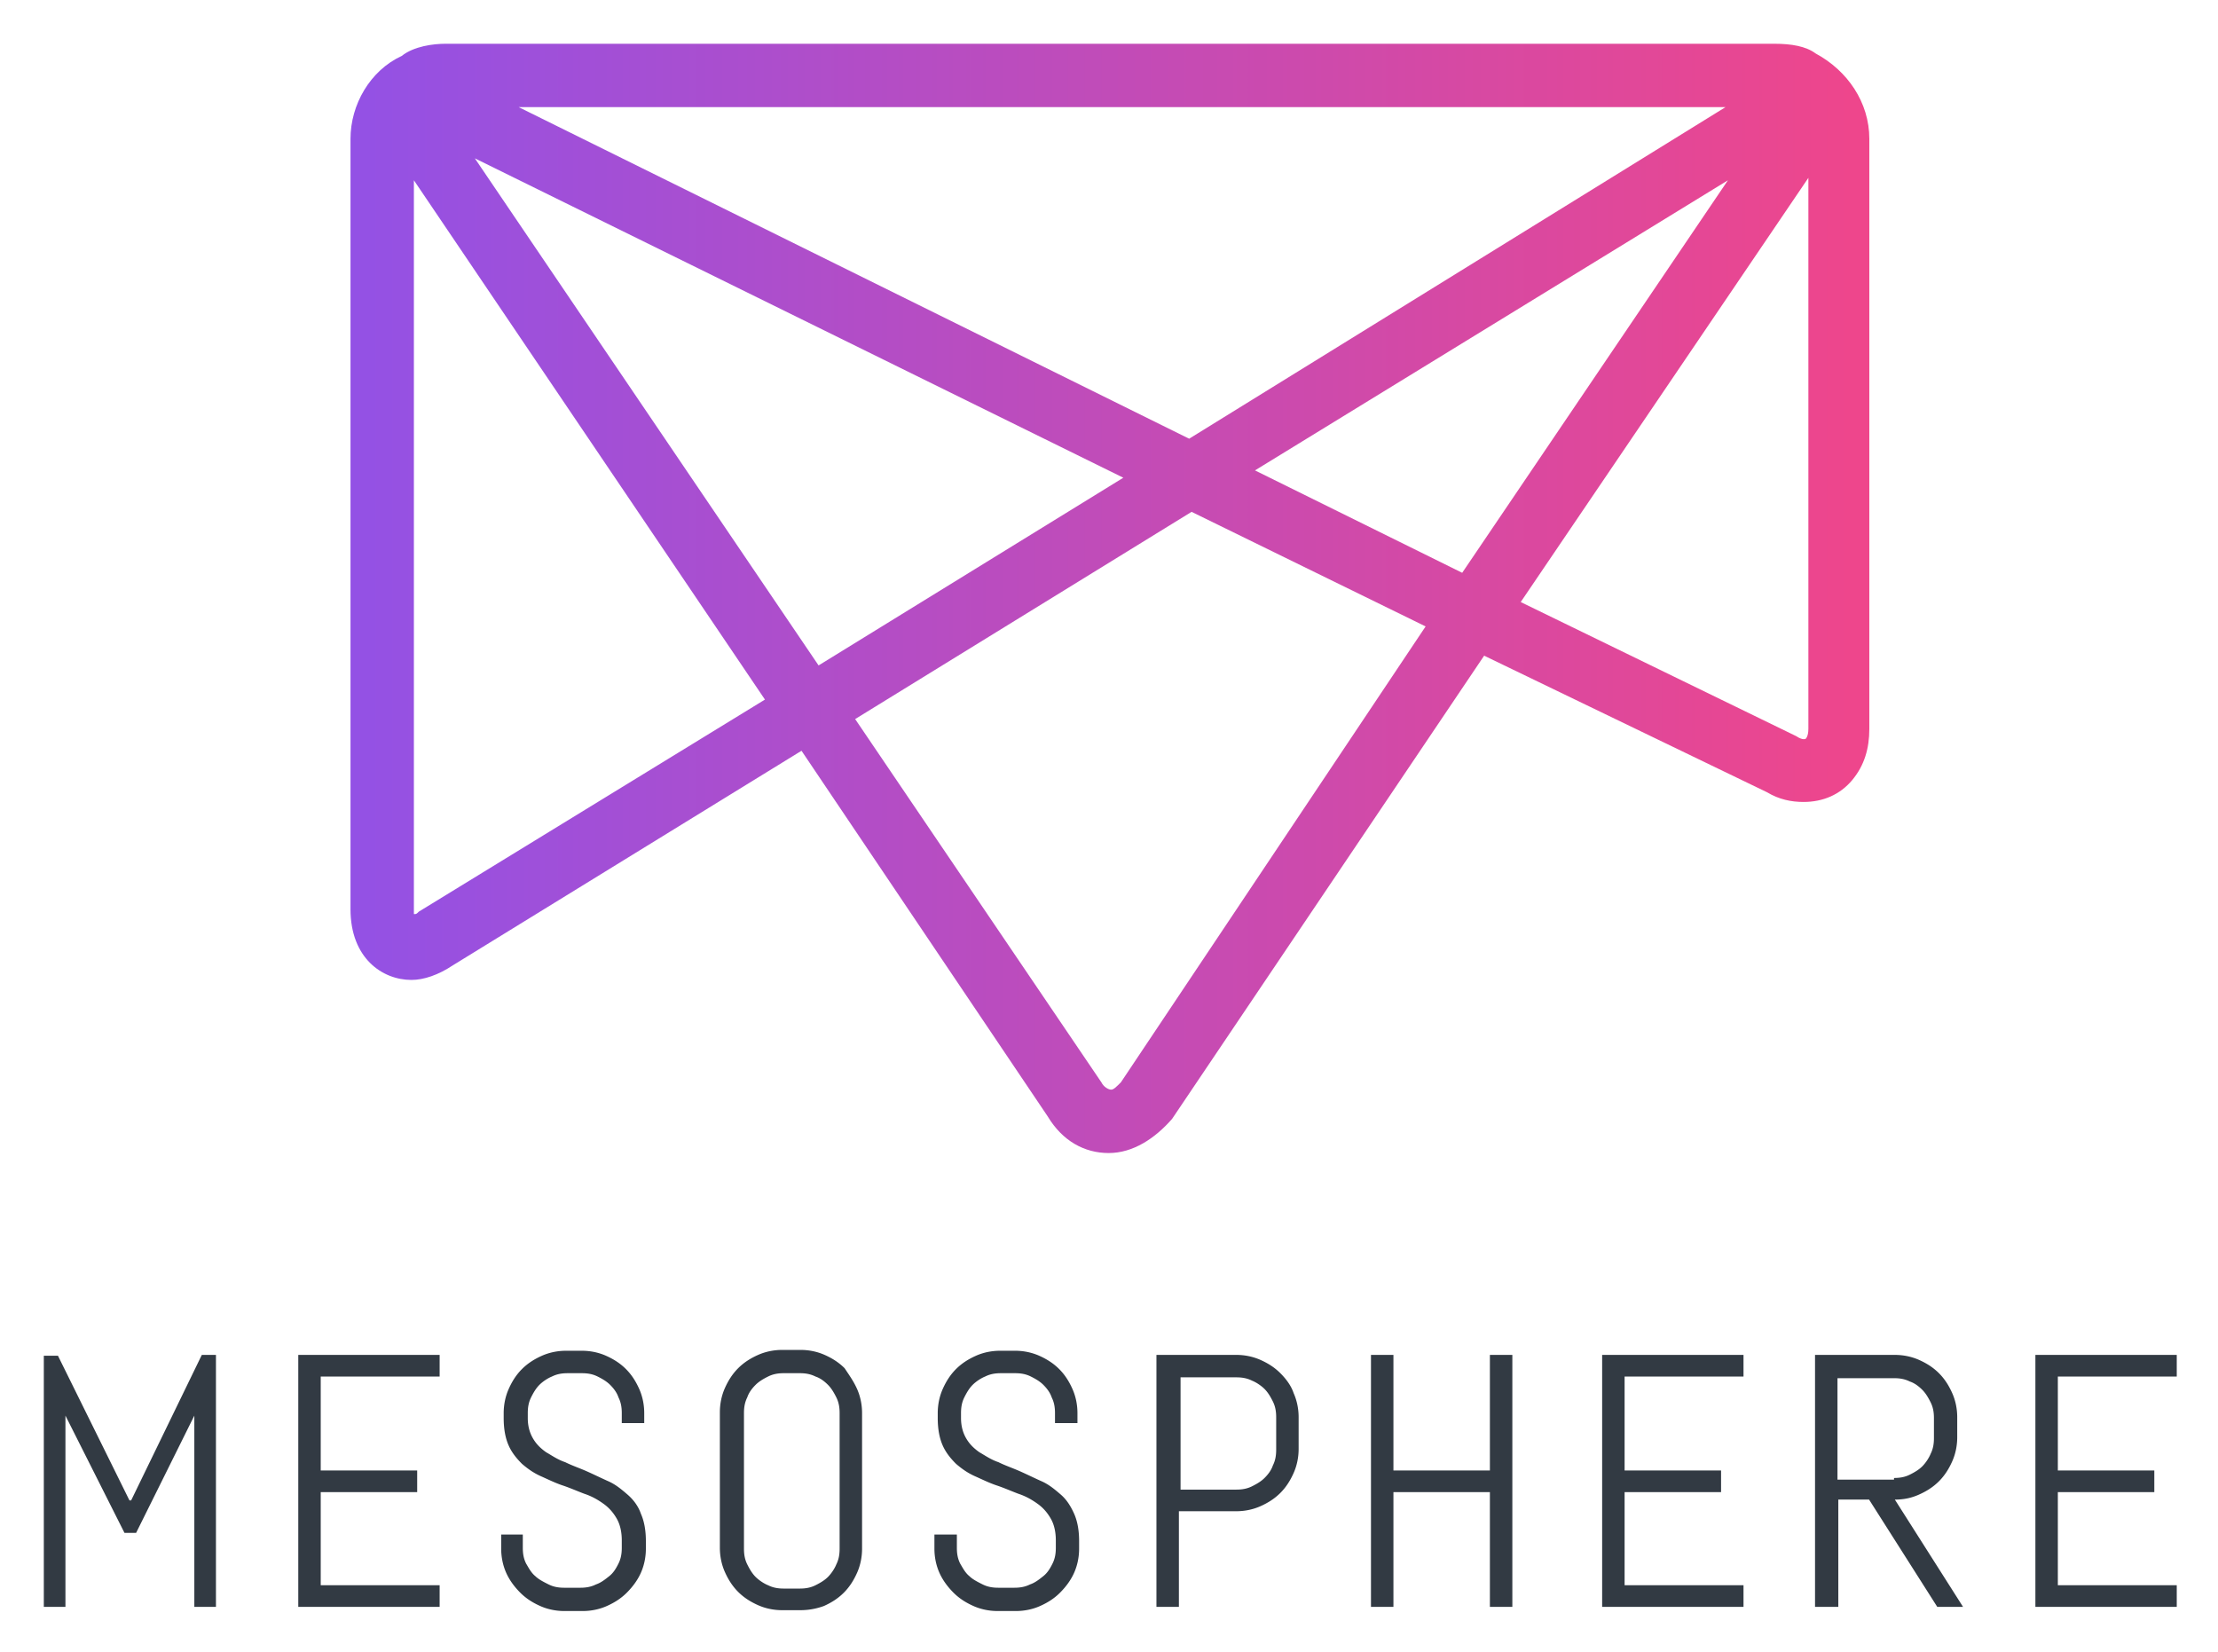 <svg xmlns="http://www.w3.org/2000/svg" role="img" viewBox="33.87 -1.38 332.02 247.27"><title>D2iQ logo</title><path fill="none" d="M0 0h400v245H0z" pointer-events="none"/><g transform="translate(13.034 -21.104) scale(.748)"><path fill="#323A43" d="M439.681 301.84v18.804h19.305v4.327h-19.305v18.639h23.797v4.327h-28.29v-50.424h28.29v4.327h-23.797zm-32.618 24.629l13.646 21.468h-5.158l-13.646-21.468h-6.156v21.468h-4.661v-50.424h15.977c1.664 0 3.328.333 4.826.998 1.498.666 2.829 1.497 3.993 2.662 1.166 1.166 1.997 2.497 2.662 3.994.667 1.498.999 3.163.999 4.826v3.995c0 1.663-.332 3.327-.999 4.825-.665 1.497-1.496 2.829-2.662 3.994-1.164 1.165-2.495 1.997-3.993 2.662-1.499.667-2.997 1-4.828 1zm-.167-4.327c1.165 0 2.164-.167 3.162-.666.999-.498 1.831-.997 2.496-1.664.666-.664 1.332-1.665 1.665-2.496.499-.999.665-1.996.665-3.162v-3.993c0-1.166-.166-2.164-.665-3.161-.5-.999-.999-1.832-1.665-2.497-.665-.666-1.497-1.331-2.496-1.665-.998-.498-1.997-.665-3.162-.665h-11.315v20.302h11.315v-.333zm-58.411 25.795h28.29v-4.327h-23.797v-18.639h19.305v-4.327h-19.305V301.84h23.797v-4.327h-28.29v50.424zm-22.465-27.293h-19.304v-23.131h-4.494v50.424h4.494v-22.966h19.304v22.966h4.494v-50.424h-4.494v23.131zm-39.275-15.477c.666 1.498.999 3.163.999 4.826v6.323c0 1.665-.333 3.329-.999 4.826-.665 1.499-1.497 2.83-2.662 3.995-1.164 1.164-2.497 1.996-3.993 2.662-1.498.665-3.162.999-4.827.999h-11.481v19.138h-4.494v-50.424h15.976c1.665 0 3.329.333 4.827.998 1.496.666 2.829 1.497 3.993 2.662 1.164 1.167 2.163 2.498 2.661 3.995zm-3.494 4.826c0-1.164-.167-2.163-.666-3.162-.498-.998-.999-1.83-1.664-2.496-.666-.665-1.663-1.331-2.496-1.663-.999-.5-1.996-.667-3.162-.667h-11.149v22.467h11.149c1.166 0 2.163-.167 3.162-.667.998-.499 1.83-.997 2.496-1.663.665-.666 1.331-1.498 1.664-2.496.499-.998.666-1.997.666-3.162v-6.491zM240.15 325.47c-1.166-.998-2.33-1.997-3.828-2.662-1.497-.666-2.829-1.332-4.327-1.997-1.497-.666-2.996-1.165-4.327-1.831-1.497-.499-2.663-1.331-3.828-1.996-1.164-.832-1.996-1.664-2.663-2.83-.664-1.164-.998-2.495-.998-3.993v-.998c0-1.166.166-2.163.666-3.162.499-.999.999-1.831 1.664-2.496.667-.667 1.665-1.332 2.497-1.664.998-.499 1.997-.667 3.161-.667h2.83c1.165 0 2.164.168 3.162.667.999.499 1.83.997 2.497 1.664.665.665 1.331 1.497 1.665 2.496.499.999.665 1.996.665 3.162v1.996h4.494v-1.996c0-1.665-.333-3.329-.999-4.827-.665-1.498-1.497-2.829-2.663-3.993-1.164-1.165-2.497-1.997-3.993-2.664-1.498-.664-3.163-.997-4.826-.997h-2.996c-1.665 0-3.329.333-4.826.997-1.498.667-2.83 1.499-3.994 2.664-1.166 1.164-1.998 2.495-2.664 3.993-.666 1.498-.999 3.162-.999 4.827v.998c0 2.163.333 3.993.999 5.491.666 1.498 1.664 2.663 2.664 3.661 1.164.998 2.329 1.83 3.827 2.497 1.498.664 2.829 1.331 4.327 1.83s2.995 1.165 4.327 1.664c1.498.499 2.662 1.165 3.827 1.997 1.166.831 1.998 1.83 2.662 2.994.667 1.166.999 2.664.999 4.327v1.499c0 1.163-.167 2.163-.666 3.161s-.998 1.83-1.83 2.497c-.832.664-1.665 1.331-2.662 1.663-.999.5-1.998.666-3.163.666h-3.162c-1.165 0-2.164-.166-3.162-.666-.998-.499-1.998-.999-2.662-1.663-.833-.667-1.331-1.665-1.831-2.497-.499-.998-.666-1.998-.666-3.161v-2.663h-4.492v2.829c0 1.664.332 3.329.998 4.825.666 1.498 1.665 2.83 2.829 3.994 1.165 1.165 2.496 1.997 3.995 2.663 1.497.666 3.161.999 4.826.999h3.661c1.664 0 3.329-.333 4.826-.999 1.499-.666 2.83-1.498 3.995-2.663 1.165-1.164 2.163-2.496 2.829-3.994.666-1.496.998-3.161.998-4.825v-1.498c0-2.162-.332-3.994-.998-5.491-.669-1.498-1.501-2.829-2.665-3.828zm-40.772-21.135c.666 1.498.999 3.162.999 4.827v27.125c0 1.664-.333 3.329-.999 4.825-.666 1.498-1.497 2.83-2.662 3.994-1.166 1.165-2.497 1.997-3.994 2.663a13.67 13.67 0 01-4.66.832h-3.66c-1.665 0-3.329-.333-4.827-.999-1.498-.665-2.829-1.496-3.994-2.662s-1.997-2.497-2.663-3.993c-.665-1.499-.998-3.163-.998-4.826v-27.127c0-1.663.333-3.327.998-4.825.667-1.497 1.499-2.828 2.663-3.994 1.165-1.165 2.496-1.997 3.994-2.662 1.498-.667 3.163-.999 4.827-.999h3.66c1.665 0 3.329.332 4.826.999 1.498.665 2.83 1.497 3.994 2.662.999 1.498 1.83 2.662 2.496 4.16zm-3.495 4.827c0-1.166-.166-2.163-.666-3.162-.499-.999-.999-1.831-1.664-2.496-.667-.667-1.499-1.332-2.497-1.664-.998-.499-1.997-.667-3.161-.667h-3.163c-1.165 0-2.164.168-3.163.667-.998.499-1.83.997-2.496 1.664-.666.665-1.332 1.497-1.665 2.496-.499.999-.666 1.996-.666 3.162v27.125c0 1.165.167 2.163.666 3.161.5 1 .999 1.831 1.665 2.496.666.666 1.664 1.332 2.496 1.665.999.499 1.998.665 3.163.665h3.163c1.164 0 2.163-.166 3.161-.665.998-.499 1.83-.999 2.497-1.665.665-.665 1.332-1.664 1.664-2.496.5-.998.666-1.996.666-3.161v-27.125zm-42.435 16.308c-1.165-.998-2.33-1.997-3.827-2.662-1.499-.666-2.83-1.332-4.327-1.997-1.499-.666-2.996-1.165-4.327-1.831-1.499-.499-2.664-1.331-3.828-1.996-1.166-.832-1.998-1.664-2.662-2.83-.667-1.164-.999-2.495-.999-3.993v-.998c0-1.166.167-2.163.666-3.162s.998-1.831 1.665-2.496c.665-.667 1.665-1.332 2.496-1.664.999-.499 1.997-.667 3.163-.667h2.828c1.166 0 2.164.168 3.163.667s1.831.997 2.496 1.664c.667.665 1.333 1.497 1.665 2.496.499.999.667 1.996.667 3.162v1.996h4.493v-1.996c0-1.665-.333-3.329-.998-4.827-.667-1.498-1.499-2.829-2.663-3.993-1.165-1.165-2.496-1.997-3.994-2.664-1.498-.664-3.163-.997-4.827-.997h-3.161c-1.665 0-3.328.333-4.826.997-1.498.667-2.829 1.499-3.994 2.664-1.166 1.164-1.998 2.495-2.662 3.993-.667 1.498-1 3.162-1 4.827v.998c0 2.163.333 3.993 1 5.491.665 1.498 1.663 2.663 2.662 3.661 1.165.998 2.329 1.83 3.827 2.497 1.498.664 2.829 1.331 4.327 1.83s2.996 1.165 4.327 1.664c1.498.499 2.664 1.165 3.827 1.997 1.166.831 1.998 1.83 2.664 2.994.666 1.166.999 2.664.999 4.327v1.499c0 1.163-.167 2.163-.667 3.161-.499.998-.998 1.83-1.83 2.497-.832.664-1.665 1.331-2.662 1.663-.999.5-1.998.666-3.163.666h-3.163c-1.163 0-2.162-.166-3.161-.666-.998-.499-1.997-.999-2.662-1.663-.833-.667-1.332-1.665-1.83-2.497-.5-.998-.667-1.998-.667-3.161v-2.663h-4.327v2.829c0 1.664.333 3.329.999 4.825.666 1.498 1.665 2.83 2.829 3.994 1.166 1.165 2.497 1.997 3.993 2.663 1.499.666 3.163.999 4.826.999h3.663c1.664 0 3.328-.333 4.826-.999 1.497-.666 2.829-1.498 3.994-2.663 1.166-1.164 2.164-2.496 2.829-3.994.666-1.496.999-3.161.999-4.825v-1.498c0-2.162-.333-3.994-.999-5.491-.504-1.498-1.503-2.829-2.667-3.828zm-65.9 22.467h28.291v-4.327H92.041v-18.639h19.304v-4.327H92.041V301.84h23.798v-4.327H87.548v50.424zm-33.449-21.302h-.333l-14.312-28.957h-2.829v50.259h4.327v-38.275l11.815 23.464h2.33l11.649-23.464v38.275h4.327v-50.424h-2.829l-14.145 29.122z"/><linearGradient id="a" x1="-223.685" x2="-220.369" y1="74.057" y2="74.057" gradientTransform="matrix(91.66 0 0 66.886 20600.938 -4807.302)" gradientUnits="userSpaceOnUse"><stop offset="0" stop-color="#9351e5"/><stop offset="1" stop-color="#ef468b"/></linearGradient><path fill="url(#a)" d="M249.733 257.116c-4.878 0-9.27-2.439-12.197-7.32l-49.277-73.184-69.768 42.934c-2.927 1.954-5.854 2.928-8.294 2.928-5.854 0-12.197-4.391-12.197-14.147V54.153c0-6.832 3.903-13.661 10.246-16.588 2.44-1.951 6.342-2.44 8.783-2.44h265.898c3.415 0 6.342.489 8.294 1.951 6.343 3.416 10.733 9.759 10.733 17.077v118.068c0 3.903-.976 7.32-3.415 10.246-2.438 2.929-5.854 4.391-9.757 4.391-2.44 0-4.88-.489-7.318-1.951l-56.596-27.322-62.45 92.697c-3.415 3.906-7.805 6.834-12.685 6.834zm-50.74-86.846l49.277 72.695c.487.974 1.463 1.466 1.952 1.466.487 0 .976-.492 1.951-1.466l60.985-91.234-46.837-22.931-67.328 41.47zm-88.796 39.519v6.343-6.343zm.489-147.342V209.3c.487 0 .487 0 .976-.485l69.279-42.447-70.255-103.921zm221.501 84.405l55.131 26.832c1.465.978 1.951.489 1.951.489s.489-.489.489-1.951V61.958l-57.571 84.894zM122.882 58.056l68.792 101.48 60.986-37.566-129.778-63.914zm156.125 62.449l41.47 20.491 53.18-78.549-94.65 58.058zM131.665 47.811l134.169 66.353L373.17 47.811H131.665z"/></g></svg>